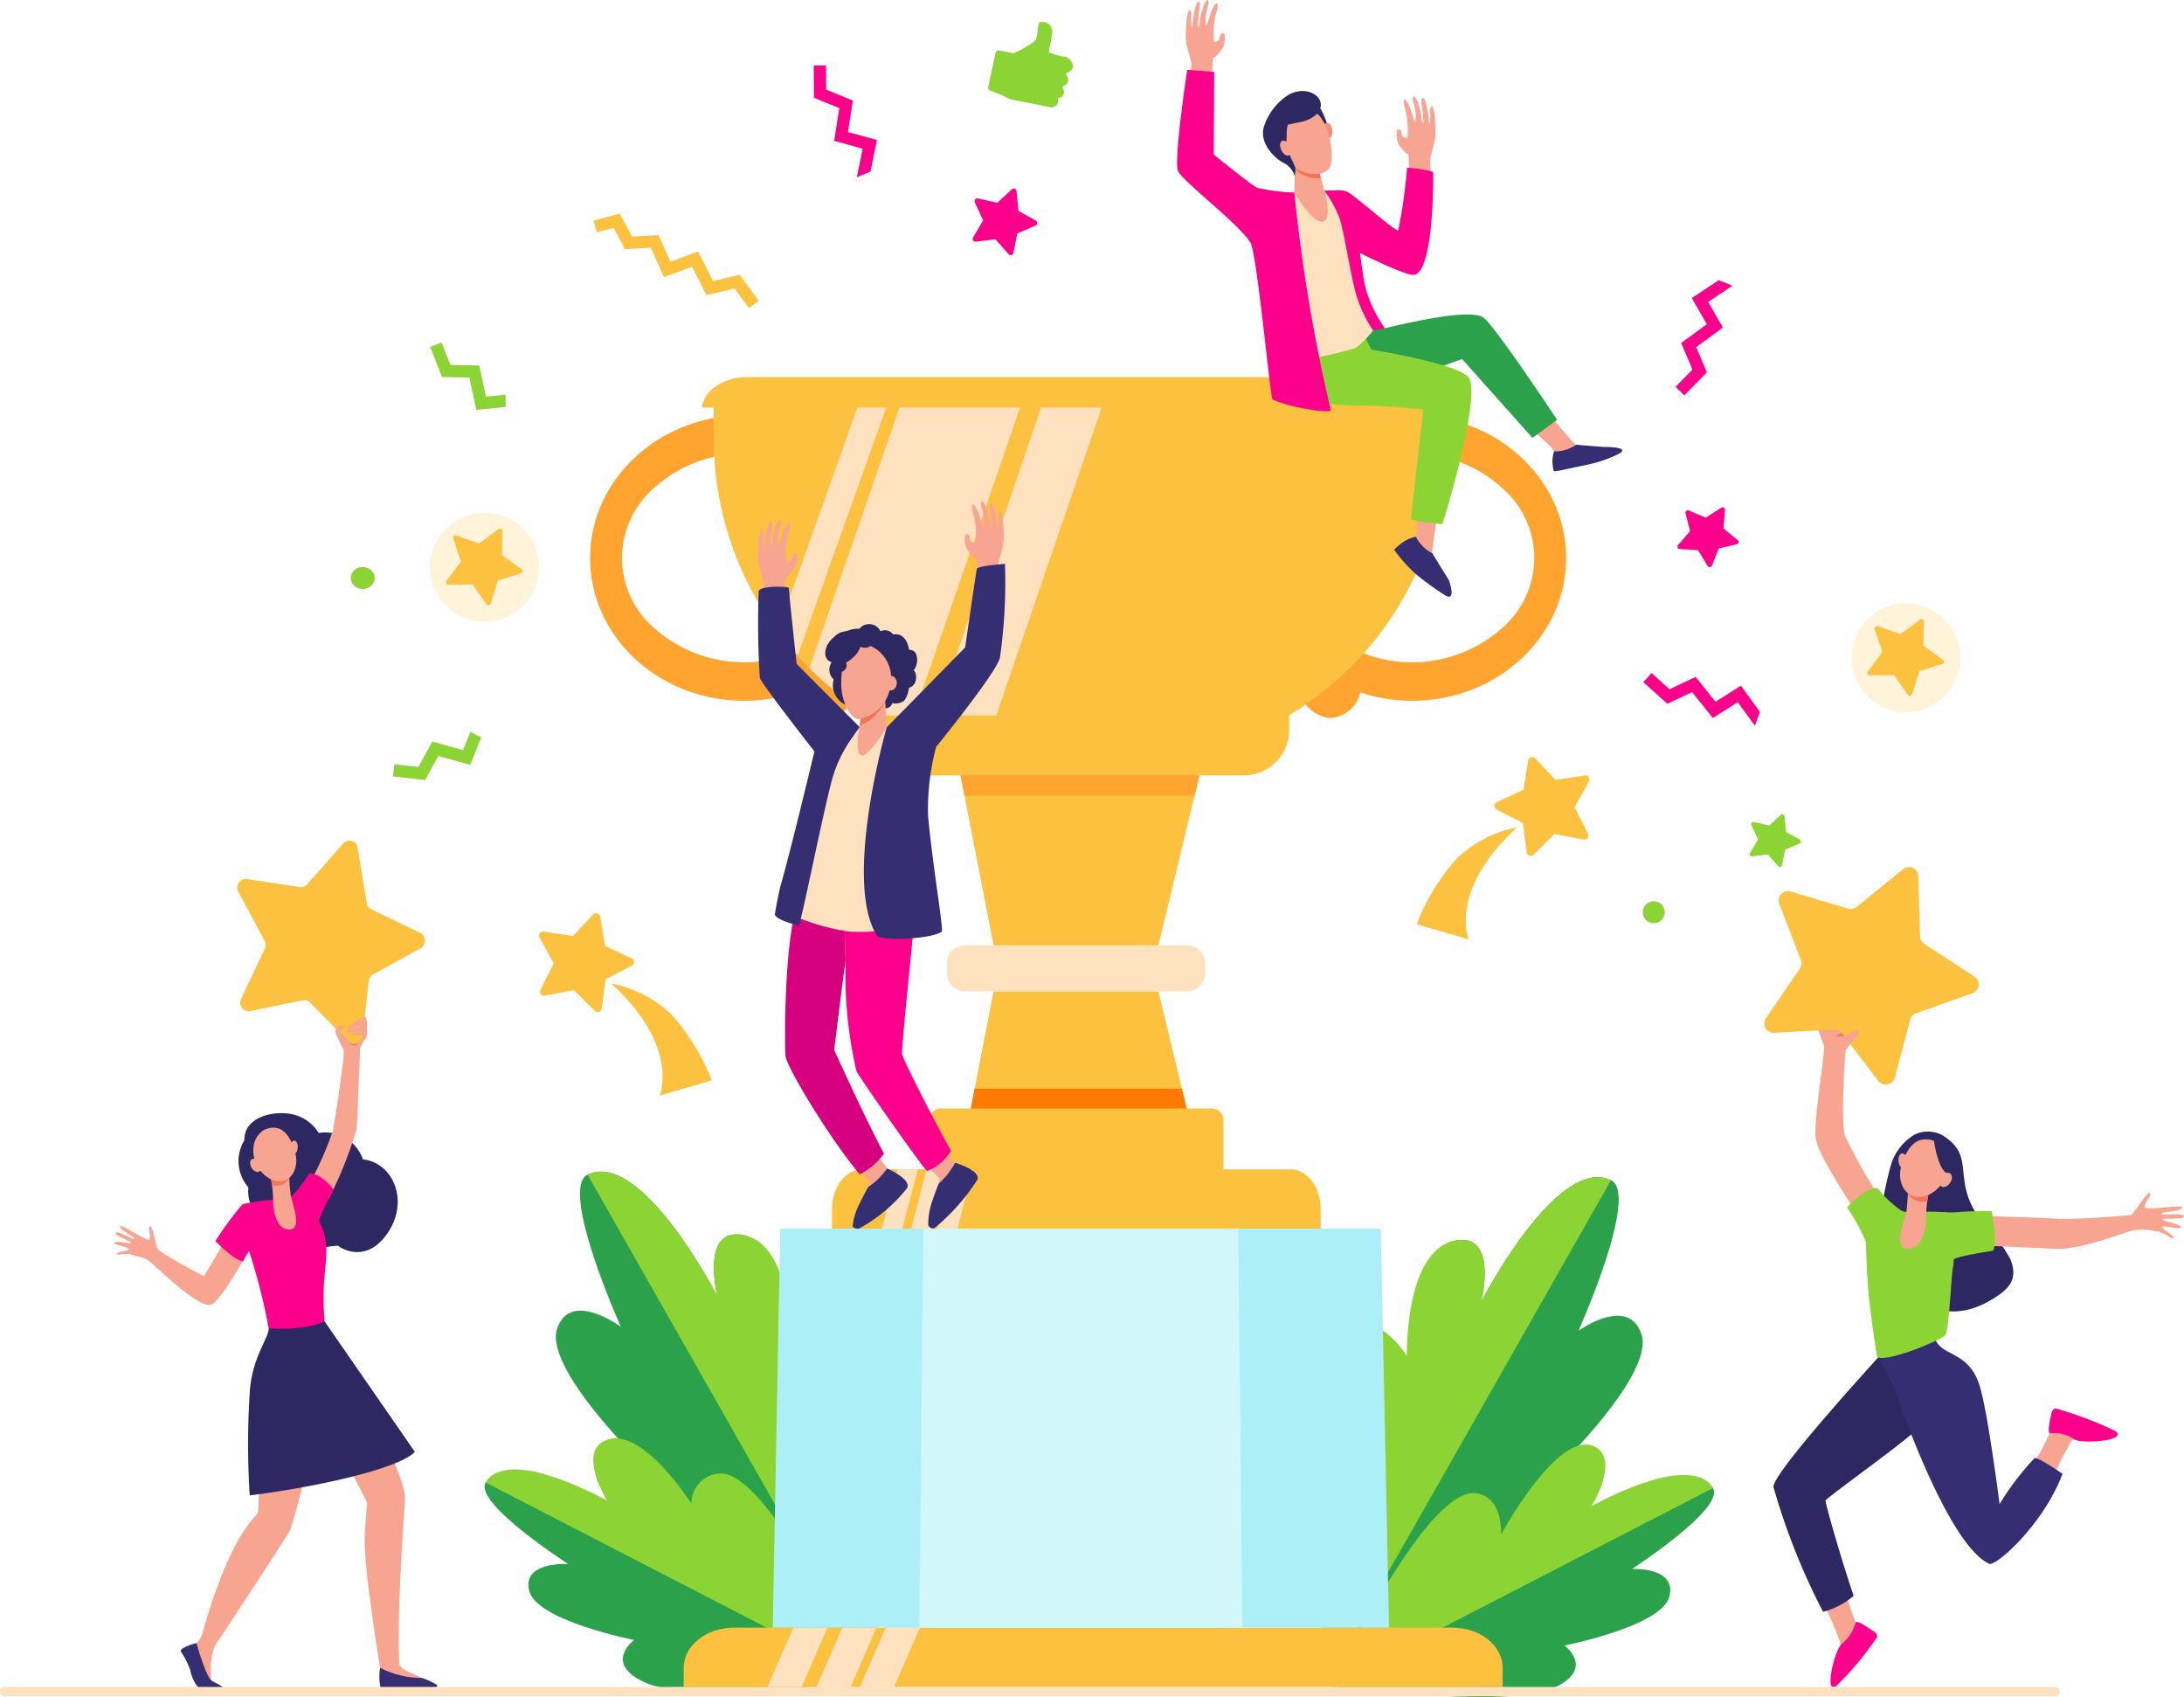 <svg xmlns="http://www.w3.org/2000/svg" width="156.512" height="121.572" viewBox="0 0 156.512 121.572">
  <g id="Layer_1" transform="translate(-51.496 -42.686)">
    <g id="Group_210" data-name="Group 210" transform="translate(51.496 42.686)">
      <g id="Group_188" data-name="Group 188" transform="translate(94.545 84.337)">
        <g id="Group_185" data-name="Group 185" transform="translate(0 0)">
          <g id="Group_184" data-name="Group 184" transform="translate(0.227)">
            <path id="Path_977" data-name="Path 977" d="M1079.861,994.03s15.352-7.569,17.992-11.517-1.241-4.171-1.241-4.171,6.851-6.663,5.887-9.468-4.513-.232-4.513-.232,4.4-9.806,2.328-10.791c-3.869-1.836-9.3,8.714-9.3,8.714s1.166-4.583-1.5-4.434c-4.018.225-3.851,10.592-3.851,10.592s-.454-3.975-2.875-2.684C1078.449,972.355,1079.861,994.03,1079.861,994.03Z" transform="translate(-1079.642 -957.635)" fill="#2ba14c"/>
          </g>
          <path id="Path_978" data-name="Path 978" d="M1079.686,968.442c1.891-1.049,3.774,2.018,3.774,2.018s-.191-8.1,3.827-8.322c2.664-.149,1.5,4.434,1.5,4.434s5.427-10.55,9.3-8.714L1077.61,993.87C1077.465,991.354,1075.941,970.521,1079.686,968.442Z" transform="translate(-1077.182 -957.642)" fill="#8cd334"/>
        </g>
        <g id="Group_187" data-name="Group 187" transform="translate(0.805 19.157)">
          <g id="Group_186" data-name="Group 186" transform="translate(0.038 1.18)">
            <path id="Path_979" data-name="Path 979" d="M1086.32,1194.423s12.556,1.559,15.807.17.921-3.106.921-3.106,6.98-1.372,7.519-3.513-2.681-1.971-2.681-1.971,6.693-4.334,5.8-5.793c-1.667-2.717-9.339,1.658-9.339,1.658s2.59-2.385.868-3.374c-2.6-1.492-6.706,5.042-6.706,5.042s.255-1.61-1.78-1.789C1093.075,1181.426,1086.32,1194.423,1086.32,1194.423Z" transform="translate(-1086.32 -1178.272)" fill="#2ba14c"/>
          </g>
          <path id="Path_980" data-name="Path 980" d="M1096.274,1168.952c2.035.179,1.862,2.959,1.862,2.959s4.183-7.745,6.781-6.253c1.722.99-.315,4.24-.315,4.24s7.046-4.029,8.713-1.312l-27.4,14.144C1086.845,1181.1,1092.864,1168.652,1096.274,1168.952Z" transform="translate(-1085.913 -1165.468)" fill="#8cd334"/>
        </g>
      </g>
      <g id="Group_193" data-name="Group 193" transform="translate(34.727 83.942)">
        <g id="Group_190" data-name="Group 190" transform="translate(5.11)">
          <g id="Group_189" data-name="Group 189" transform="translate(0 0)">
            <path id="Path_981" data-name="Path 981" d="M506.411,989.741s-15.352-7.569-17.992-11.517,1.241-4.172,1.241-4.172-6.851-6.663-5.887-9.468,4.561-.125,4.561-.125-4.453-9.913-2.376-10.9c3.869-1.836,9.3,8.714,9.3,8.714s-1.166-4.583,1.5-4.434c4.018.225,3.852,10.592,3.852,10.592s.454-3.975,2.875-2.684C507.823,968.065,506.411,989.741,506.411,989.741Z" transform="translate(-483.681 -953.346)" fill="#2ba14c"/>
          </g>
          <path id="Path_982" data-name="Path 982" d="M526.785,964.144c-1.891-1.049-3.774,2.018-3.774,2.018s.191-8.1-3.827-8.322c-2.664-.149-1.5,4.434-1.5,4.434s-5.427-10.55-9.3-8.714l20.47,36.012C529.006,987.057,530.531,966.223,526.785,964.144Z" transform="translate(-506.113 -953.345)" fill="#8cd334"/>
        </g>
        <g id="Group_192" data-name="Group 192" transform="translate(0 19.107)">
          <g id="Group_191" data-name="Group 191" transform="translate(0 1.23)">
            <path id="Path_983" data-name="Path 983" d="M455.684,1190.133s-12.555,1.559-15.806.17-.921-3.106-.921-3.106-6.98-1.372-7.519-3.513,2.794-1.931,2.794-1.931-6.806-4.374-5.911-5.832c1.667-2.717,9.339,1.658,9.339,1.658s-2.59-2.385-.868-3.374c2.6-1.492,6.706,5.042,6.706,5.042s-.255-1.611,1.78-1.789C448.93,1177.136,455.684,1190.133,455.684,1190.133Z" transform="translate(-428.24 -1173.982)" fill="#2ba14c"/>
          </g>
          <path id="Path_984" data-name="Path 984" d="M445.862,1163.157a2.127,2.127,0,0,0-2,2.156s-3.746-5.93-6.343-4.438c-1.722.99.315,4.24.315,4.24s-7.046-4.029-8.712-1.312l27.4,14.144C455.589,1176.318,449.273,1162.858,445.862,1163.157Z" transform="translate(-429.038 -1160.634)" fill="#8cd334"/>
        </g>
      </g>
      <g id="Group_195" data-name="Group 195" transform="translate(126.433 62.115)">
        <path id="Path_985" data-name="Path 985" d="M1513.367,924.607a3.8,3.8,0,0,1,1.742-2.28,2.192,2.192,0,0,1,2.326.3c2,1.5.257,3.156,2.53,6a11.485,11.485,0,0,1,1.984,2.636c.592,1.451-.113,2.148-1.244,2.843-5.41,3.325-8.246-3.5-8.144-5.064A25.289,25.289,0,0,1,1513.367,924.607Z" transform="translate(-1504.315 -903.169)" fill="#2d2861"/>
        <path id="Path_986" data-name="Path 986" d="M1470.571,1277.59a15.39,15.39,0,0,0,.743,2.386c.027.06.276.272.306.333a4.06,4.06,0,0,1-1.856,3.055,18.321,18.321,0,0,0,.5-1.789,21.211,21.211,0,0,0-1.263-2.949C1469.739,1278.518,1469.986,1278.061,1470.571,1277.59Z" transform="translate(-1464.776 -1225.875)" fill="#f7a491"/>
        <path id="Path_987" data-name="Path 987" d="M1438.706,1086.19l4.606,3.5s-2.28,2.194-3.136,3.01-6.133,4.612-6.208,4.8c-.055.139,1.2,4.5,2.011,6.834a5.63,5.63,0,0,1-2.194,1.146,47.8,47.8,0,0,1-3.559-8.953C1430.226,1095.375,1438.706,1086.19,1438.706,1086.19Z" transform="translate(-1429.571 -1052.118)" fill="#2d2861"/>
        <path id="Path_988" data-name="Path 988" d="M1632.374,1144.169a21.023,21.023,0,0,0-1.531,3.137,8.388,8.388,0,0,0-1.516-1,15.6,15.6,0,0,0,1.527-2.826c.187-.965.406-1.107.406-1.107a22.75,22.75,0,0,1,3.451,1.4C1634.926,1144.075,1632.978,1143.579,1632.374,1144.169Z" transform="translate(-1610.32 -1103.118)" fill="#f7a491"/>
        <path id="Path_989" data-name="Path 989" d="M1644.451,1139.087c-.251,0,.022-1.134.079-1.395a.487.487,0,0,1,.278-.393,26.869,26.869,0,0,1,4.318,1.625.722.722,0,0,1,.126.144c.333.621-2.632.739-3.058.468A2.445,2.445,0,0,0,1644.451,1139.087Z" transform="translate(-1623.955 -1098.516)" fill="#fc008b"/>
        <path id="Path_990" data-name="Path 990" d="M1511.55,1081.4l4.02-1.624c-.016.007.024.164.027.176.377,1.468,2.389.9,3.219,3.451.586,1.8,1.446,8.539,1.446,8.539a19.4,19.4,0,0,1,2.5-3.289c.147-.165,2.01,1.115,2.01,1.115-1.386,3.674-4.789,6.659-5.25,6.448-3.113-1.428-6.852-12.7-6.847-12.7C1512.323,1082.831,1511.55,1081.4,1511.55,1081.4Z" transform="translate(-1503.399 -1046.296)" fill="#352e73"/>
        <path id="Path_991" data-name="Path 991" d="M1467.243,850.646a34.285,34.285,0,0,1-2.213-3.978c-.328-.993,0-5.723.029-6.059s1.171-1.255.991-1.519a4.4,4.4,0,0,0-2.017-.428c-.264.052-.777,0-.987.217-.028.028.5,1.273.49,1.466-.075,1.318-.823,5.514-.579,6.649.282,1.3,3.082,5.474,3.082,5.474Z" transform="translate(-1459.24 -827.4)" fill="#f7a491"/>
        <path id="Path_992" data-name="Path 992" d="M1584.22,971.522s5.044.125,6.151.216,5.126-.244,5.281-.262,1.185-1.761,1.356-1.574-.573.864-.343,1.04,2.7-.218,2.669-.035c-.062.342-1.5.3-1.5.463s1.509-.093,1.611.182-1.45.112-1.512.234,1.44.346,1.286.6c-.083.138-1.331-.231-1.324-.042s.916.618.8.768-.714-.461-1.242-.469a4.09,4.09,0,0,0-1.749-.052c-.843.231-3.716,1.39-5.514,1.3s-5.772-.262-5.772-.262Z" transform="translate(-1569.37 -946.537)" fill="#f7a491"/>
        <path id="Path_993" data-name="Path 993" d="M1489.042,973.253c-.069-.832-.185-3.077-.147-3.353a14.276,14.276,0,0,0-1.363-2.507s1.246-1.411,2.169-1.4a7.746,7.746,0,0,0,1.712,1.621,1.8,1.8,0,0,0,.367.11,29.944,29.944,0,0,1,3.623.057l-.26,3.8c-.132.218-.293,4.589-.565,4.949s-4.232,2-4.889,1.575C1489.663,978.09,1489.18,974.934,1489.042,973.253Z" transform="translate(-1481.595 -943.001)" fill="#8cd334"/>
        <path id="Path_994" data-name="Path 994" d="M1559.02,984.282a24.673,24.673,0,0,1,3.769-.21s.459,2.287.088,2.836c0,0-2.936.437-2.853.678Z" transform="translate(-1546.494 -959.414)" fill="#8cd334"/>
        <path id="Path_995" data-name="Path 995" d="M1530.888,962.808a10.124,10.124,0,0,0-.2,1.839c.051.52-.194,2.2-1.3,2.2s-.209-2.132-.105-2.642a19.489,19.489,0,0,0,.128-2.088Z" transform="translate(-1519.099 -939.484)" fill="#f7a491"/>
        <path id="Path_996" data-name="Path 996" d="M1534.75,962.911c.017-.432.022-.792.022-.792l1.477.688s-.052.27-.1.613A1.289,1.289,0,0,1,1534.75,962.911Z" transform="translate(-1524.461 -939.484)" fill="#f47458"/>
        <path id="Path_997" data-name="Path 997" d="M1531.273,928.377a1.829,1.829,0,0,1,.777,1,2.456,2.456,0,0,1-1.5,2.876c-1.47.426-2.106-.972-1.8-2.065S1529.709,927.711,1531.273,928.377Z" transform="translate(-1518.945 -908.694)" fill="#f7a491"/>
        <ellipse id="Ellipse_38" data-name="Ellipse 38" cx="0.311" cy="0.534" rx="0.311" ry="0.534" transform="matrix(-0.995, 0.098, -0.098, -0.995, 10.29, 21.549)" fill="#f7a491"/>
        <path id="Path_998" data-name="Path 998" d="M1476.4,1303.39c.085-.236,1.047.474,1.273.617a.489.489,0,0,1,.275.395,22.824,22.824,0,0,1-2.978,3.562.4.4,0,0,1-.244.032c-.392-.136.155-2.56.647-3.052A3.081,3.081,0,0,0,1476.4,1303.39Z" transform="translate(-1469.846 -1249.254)" fill="#fc008b"/>
        <g id="Group_194" data-name="Group 194">
          <path id="Path_999" data-name="Path 999" d="M1438.05,725.593l-4.049,1.44a.665.665,0,0,0-.419.456l-1.108,4.163a.664.664,0,0,1-1.17.233l-2.622-3.419a.666.666,0,0,0-.562-.26l-4.292.224a.668.668,0,0,1-.584-1.044l2.429-3.553a.668.668,0,0,0,.072-.616l-1.544-4.025a.665.665,0,0,1,.809-.879l4.123,1.224a.663.663,0,0,0,.607-.121l3.338-2.711a.666.666,0,0,1,1.084.5l.12,4.309a.669.669,0,0,0,.3.542l3.607,2.349A.668.668,0,0,1,1438.05,725.593Z" transform="translate(-1423.124 -716.554)" fill="#fcc13f"/>
        </g>
        <path id="Path_1000" data-name="Path 1000" d="M1482.822,843.356c.151.222-.667.924-.894,1.313l-.514-.7C1481.667,843.919,1482.65,843.1,1482.822,843.356Z" transform="translate(-1476.041 -831.623)" fill="#f7a491"/>
        <path id="Path_1001" data-name="Path 1001" d="M1555,929.126s.266,1.969.9,2.325.37,1.229.37,1.229.578-2.029.074-2.68A2.8,2.8,0,0,0,1555,929.126Z" transform="translate(-1542.844 -909.532)" fill="#2d2861"/>
        <ellipse id="Ellipse_39" data-name="Ellipse 39" cx="0.378" cy="0.56" rx="0.378" ry="0.56" transform="matrix(-0.83, -0.558, 0.558, -0.83, 13.005, 23.092)" fill="#f7a491"/>
        <path id="Path_1002" data-name="Path 1002" d="M1478.8,845.626l.012.014.186.243a.742.742,0,0,0-.652.063A.8.8,0,0,1,1478.8,845.626Z" transform="translate(-1473.252 -833.728)" fill="#f47257"/>
      </g>
      <g id="Group_199" data-name="Group 199" transform="translate(8.205 60.222)">
        <g id="Group_196" data-name="Group 196" transform="translate(4.74 35.673)">
          <path id="Path_1003" data-name="Path 1003" d="M211.21,1083.02a8.079,8.079,0,0,1-1.343,1.573,5.873,5.873,0,0,0-1.253,2.416c-.272,1.365-.046,8.107-.282,8.586-2.034,1.988-3.506,6.977-3.919,8.5a1.628,1.628,0,0,1-.47.772h0l.09,1.72,1.01.931a5.156,5.156,0,0,1,.224-2.441s5.12-7.754,5.424-8.346c.581-1.688,2.7-10.335,2.7-10.335l.491-1.988Z" transform="translate(-202.835 -1083.02)" fill="#f7a491"/>
          <path id="Path_1004" data-name="Path 1004" d="M191.935,1320.312a6.113,6.113,0,0,1,.694,1.369c.055.384.4,1.255.772,1.311.086.012,1.551.12,1.54-.063-.008-.14-.538-.34-.785-.51-.426-.294-1.086-2.688-1.086-2.688S191.963,1320.005,191.935,1320.312Z" transform="translate(-191.935 -1297.912)" fill="#352e73"/>
        </g>
        <path id="Path_1005" data-name="Path 1005" d="M299.709,1100.711s3.3,7.051,3.319,8.29c.018,1.063-.576,7.025-.41,11.99.006.179.233.417.563.569.186.085,1.084.486,1.084.486l.123.321-3.093-.22-.044-.844s-1.231-7.427-1.105-9.528c.02-.33.18-2.306.18-2.306l-3.719-7.18,2.339-3.074Z" transform="translate(-282.218 -1062.05)" fill="#f7a491"/>
        <path id="Path_1006" data-name="Path 1006" d="M245.948,911.178a2.855,2.855,0,0,0-3.164-1.888,2.982,2.982,0,0,0-1.869-1.335c-1.493-.32-3.511.27-3.457,1.85a2.876,2.876,0,0,0,.285,3.387,2.5,2.5,0,0,0,2.767,2.758,3.073,3.073,0,0,0,2.905,1.5,6.956,6.956,0,0,1,.764-.084c-.087-.016,1.842,1.463,3.477-.812C249.325,914.236,248.152,911.426,245.948,911.178Z" transform="translate(-228.148 -888.343)" fill="#2d2861"/>
        <path id="Path_1007" data-name="Path 1007" d="M297.742,842.212a3.079,3.079,0,0,1,.3-.544l.129-.188a.844.844,0,0,0,.035-.08,3.007,3.007,0,0,0,.013-.7l-1.128.273-.247.651c-.251-.116-.68-.989-.837-.779-.185.248.512,1.321.567,1.611s-.6,4.8-.788,5.7a24.361,24.361,0,0,1-1.466,3.4l1.168,1.482a29.379,29.379,0,0,0,1.995-4.977c.013-.122.028-.306.043-.533Z" transform="translate(-280.139 -827.362)" fill="#f7a491"/>
        <path id="Path_1008" data-name="Path 1008" d="M150.335,996.845l-1.386-1.176s-1.123,1.872-2.022,3.4a28.422,28.422,0,0,1-3.311-1.894c-.114-.069-.367-1.767-.562-1.677s.15.9-.087.957-2.011-1.126-2.048-.967c-.068.3,1.059.769,1,.9s-1.133-.605-1.305-.421,1.082.6,1.088.72-1.228-.229-1.2.03c.018.141,1.105.282,1.037.432s-.916.174-.88.334.707-.119,1.117.06.8.091,1.367.574,3.384,3.234,4.26,3C148.175,1000.908,150.335,996.845,150.335,996.845Z" transform="translate(-140.508 -967.868)" fill="#f7a491"/>
        <g id="Group_197" data-name="Group 197" transform="translate(7.235 23.85)">
          <path id="Path_1009" data-name="Path 1009" d="M248.257,1207.318s0,0,0,0Z" transform="translate(-245.56 -1184.037)" fill="#f47458"/>
          <path id="Path_1010" data-name="Path 1010" d="M226.417,958.133a15.7,15.7,0,0,1,1.06-2.231s-.973-1.236-1.762-1.142c0,0-1.061,1.759-1.664,1.818a16.8,16.8,0,0,0-3.1.377A21.613,21.613,0,0,0,219,959.6s1.418,1.448,1.989,1.445a5.99,5.99,0,0,1,.424-.728,42.152,42.152,0,0,1,1.405,5.528l.01.008a2.775,2.775,0,0,0,3.99-.513h0a22.051,22.051,0,0,1-.048-2.565C226.873,960.851,227.263,959.826,226.417,958.133Z" transform="translate(-219.003 -954.754)" fill="#fc008b"/>
          <path id="Path_1011" data-name="Path 1011" d="M256.339,1079l-6.473-9.351a6.336,6.336,0,0,1-1.2.385,12.465,12.465,0,0,1-2.8.12.68.68,0,0,1-.006.092c-.108.771-1.131,1.965-1.341,4.3a57.213,57.213,0,0,0-.014,7.571C248.809,1081.594,255.118,1080.278,256.339,1079Z" transform="translate(-242.048 -1059.056)" fill="#2d2861"/>
        </g>
        <g id="Group_198" data-name="Group 198" transform="translate(8.802)">
          <path id="Path_1012" data-name="Path 1012" d="M320.721,849.189a1.119,1.119,0,0,1-.752.184,1.413,1.413,0,0,1-.5-.216,1.417,1.417,0,0,0,.473.5C320.424,849.918,320.721,849.189,320.721,849.189Z" transform="translate(-311.771 -835.041)" fill="#f47458"/>
          <path id="Path_1013" data-name="Path 1013" d="M236.922,708.235l3.763-.776a.578.578,0,0,1,.53.164l2.752,2.8a.588.588,0,0,0,1-.37l.449-3.978a.619.619,0,0,1,.313-.475l3.394-1.863a.632.632,0,0,0-.029-1.112l-3.486-1.682a.618.618,0,0,1-.337-.458l-.654-3.949a.588.588,0,0,0-1.022-.317l-2.6,2.939a.579.579,0,0,1-.521.192l-3.8-.578a.615.615,0,0,0-.6.916l1.877,3.5a.645.645,0,0,1,.015.577l-1.694,3.592A.615.615,0,0,0,236.922,708.235Z" transform="translate(-235.998 -696.017)" fill="#fcc13f"/>
        </g>
        <path id="Path_1014" data-name="Path 1014" d="M261.916,951.323a9.785,9.785,0,0,1,.182,1.71c-.046.484.174,2.042,1.157,2.047s.187-1.982.094-2.455a18.875,18.875,0,0,1-.115-1.941Z" transform="translate(-250.725 -927.21)" fill="#f7a491"/>
        <path id="Path_1015" data-name="Path 1015" d="M263.255,951.42c-.015-.4-.02-.736-.02-.736l-1.318.639s.047.251.093.57A1.13,1.13,0,0,0,263.255,951.42Z" transform="translate(-250.725 -927.21)" fill="#f47458"/>
        <path id="Path_1016" data-name="Path 1016" d="M249.285,919.32a1.684,1.684,0,0,0-.694.929,2.309,2.309,0,0,0,1.338,2.673c1.312.4,1.881-.9,1.61-1.919S250.681,918.7,249.285,919.32Z" transform="translate(-238.576 -898.589)" fill="#f7a491"/>
        <path id="Path_1017" data-name="Path 1017" d="M277.445,929.749c-.026.273-.17.481-.323.466s-.256-.25-.23-.522.17-.481.323-.466S277.471,929.476,277.445,929.749Z" transform="translate(-264.317 -907.73)" fill="#f7a491"/>
        <path id="Path_1018" data-name="Path 1018" d="M246.606,943.571c.154.239.154.52,0,.628s-.405,0-.559-.236-.154-.52,0-.628S246.452,943.333,246.606,943.571Z" transform="translate(-236.212 -920.5)" fill="#f7a491"/>
        <path id="Path_1019" data-name="Path 1019" d="M321.9,833.234c-.254-.049-1.331.8-1.322.922s1.061-.41,1.091-.323c.023.068-1.177.382-1.114.5.043.082,1.119-.145,1.148-.092.045.082-.9.118-.837.209s.969.063.969.063a2.031,2.031,0,0,0,.2-.4.884.884,0,0,0,0-.186c0-.06.023-.112.015-.179C322.014,833.478,322.036,833.261,321.9,833.234Z" transform="translate(-303.953 -820.584)" fill="#f7a491"/>
        <path id="Path_1020" data-name="Path 1020" d="M312.966,839.7l-.4.5-.264-.2a.131.131,0,0,1,.009-.11C312.341,839.819,312.958,839.516,312.966,839.7Z" transform="translate(-296.459 -826.402)" fill="#f7a491"/>
        <path id="Path_1021" data-name="Path 1021" d="M346.577,1340.389h3.907c.144-.013.18-.129.13-.2a4.758,4.758,0,0,0-1.071-.492,6.67,6.67,0,0,1-3-.727A3.8,3.8,0,0,0,346.577,1340.389Z" transform="translate(-327.51 -1279.703)" fill="#352e73"/>
        <path id="Path_1022" data-name="Path 1022" d="M315.158,845.273a2.562,2.562,0,0,1,.75.7.912.912,0,0,1,.118.692l-.909-1.118Z" transform="translate(-299.022 -831.515)" fill="#f7a491"/>
      </g>
      <g id="Group_202" data-name="Group 202" transform="translate(42.295 27.016)">
        <path id="Path_1023" data-name="Path 1023" d="M1069.7,365.769a3.969,3.969,0,0,1-.411,1.273q-.6.719-1.127,1.481c.245-.018.491-.029.74-.029a9.365,9.365,0,0,1,6.411,2.426,6.615,6.615,0,0,1,0,10.094,9.684,9.684,0,0,1-12.809.012c-.123.363-.245.724-.367,1.087a2.823,2.823,0,0,0-1.4,2.552,2.562,2.562,0,0,0,2.29,2.766,2.362,2.362,0,0,0,2.155-1.838,11.761,11.761,0,0,0,3.725.6c6.092,0,11.031-4.579,11.031-10.228C1079.932,370.568,1075.419,366.149,1069.7,365.769Z" transform="translate(-1009.998 -363.004)" fill="#ffa42f"/>
        <path id="Path_1024" data-name="Path 1024" d="M520.572,365.769a3.964,3.964,0,0,0,.411,1.273q.6.719,1.127,1.481c-.245-.018-.491-.029-.74-.029a9.365,9.365,0,0,0-6.411,2.426,6.615,6.615,0,0,0,0,10.094,9.684,9.684,0,0,0,12.809.012c.123.363.245.724.367,1.087a2.823,2.823,0,0,1,1.4,2.552,2.562,2.562,0,0,1-2.29,2.766,2.362,2.362,0,0,1-2.155-1.838,11.76,11.76,0,0,1-3.725.6c-6.092,0-11.031-4.579-11.031-10.228C510.339,370.568,514.853,366.149,520.572,365.769Z" transform="translate(-510.339 -363.004)" fill="#ffa42f"/>
        <path id="Path_1025" data-name="Path 1025" d="M658.86,353.133v2.824a23.111,23.111,0,0,1-23.109,23.109c-5.878-.078-9.911.53-15.491-1.941a23.116,23.116,0,0,1-13.83-21.168v-2.824Z" transform="translate(-597.573 -351.533)" fill="#fcc13f"/>
        <path id="Path_1026" data-name="Path 1026" d="M687.708,377.126l.018.008,8.307-24h-8.647l-6.658,19.24A23.145,23.145,0,0,0,687.708,377.126Z" transform="translate(-665.021 -351.533)" fill="#fee2bf"/>
        <path id="Path_1027" data-name="Path 1027" d="M775.845,378.744l8.766-25.611h-4.344L771.86,377.7A20.961,20.961,0,0,0,775.845,378.744Z" transform="translate(-747.754 -351.533)" fill="#fee2bf"/>
        <path id="Path_1028" data-name="Path 1028" d="M657.4,371.494l6.556-18.361h-2.065l-5.931,16.612Q656.635,370.656,657.4,371.494Z" transform="translate(-642.533 -351.533)" fill="#fee2bf"/>
        <path id="Path_1029" data-name="Path 1029" d="M648.29,335.77H600.569c-1.742,0-3.161.969-3.261,2.191h54.244C651.451,336.739,650.032,335.77,648.29,335.77Z" transform="translate(-589.291 -335.77)" fill="#fcc13f"/>
        <path id="Path_1030" data-name="Path 1030" d="M794.708,627.137l2.7,13.861h11.807l3.345-13.861Z" transform="translate(-768.496 -600.28)" fill="#fcc13f"/>
        <path id="Path_1031" data-name="Path 1031" d="M812.565,627.148l-.755,3.128H795.323l-.61-3.128Z" transform="translate(-768.5 -600.29)" fill="#ffa42f"/>
        <path id="Path_1032" data-name="Path 1032" d="M812.565,827.017H794.713l1.338-6.88,1.36-6.981h11.809l1.686,6.981Z" transform="translate(-768.5 -769.152)" fill="#fcc13f"/>
        <path id="Path_1033" data-name="Path 1033" d="M812.565,895.773H794.713l1.338-6.88h14.855Z" transform="translate(-768.5 -837.908)" fill="#ff7a03"/>
        <path id="Path_1034" data-name="Path 1034" d="M804.932,777.508H788.983a1.274,1.274,0,0,0-1.274,1.274v.738a1.274,1.274,0,0,0,1.274,1.274h15.949a1.274,1.274,0,0,0,1.274-1.274v-.738A1.274,1.274,0,0,0,804.932,777.508Z" transform="translate(-762.142 -736.79)" fill="#fee2bf"/>
        <g id="Group_200" data-name="Group 200" transform="translate(17.326 52.401)">
          <path id="Path_1035" data-name="Path 1035" d="M794.986,908.778H773.9v-3.7a.825.825,0,0,1,.825-.826h19.435a.825.825,0,0,1,.825.826v3.7Z" transform="translate(-766.931 -904.252)" fill="#fcc13f"/>
          <path id="Path_1036" data-name="Path 1036" d="M733.324,954.4v1.377H698.3V954.4c0-1.587.968-2.875,2.162-2.875h30.7C732.355,951.523,733.324,952.811,733.324,954.4Z" transform="translate(-698.3 -947.166)" fill="#fcc13f"/>
          <path id="Path_1037" data-name="Path 1037" d="M762.448,951.523l-1.108,4.251h-1.462l1.108-4.251Z" transform="translate(-754.202 -947.166)" fill="#fee2bf"/>
          <path id="Path_1038" data-name="Path 1038" d="M739.727,951.523l-1.108,4.251h-1.463l1.11-4.251Z" transform="translate(-733.574 -947.166)" fill="#fee2bf"/>
          <path id="Path_1039" data-name="Path 1039" d="M782.615,951.523l-1.108,4.251h-1.464l1.11-4.251Z" transform="translate(-772.509 -947.166)" fill="#fee2bf"/>
        </g>
        <g id="Group_201" data-name="Group 201" transform="translate(6.701 89.591)">
          <path id="Path_1040" data-name="Path 1040" d="M641.723,1310.59v1.377H583.034v-1.377c0-1.587,1.623-2.875,3.622-2.875H638.1C640.1,1307.715,641.723,1309,641.723,1310.59Z" transform="translate(-583.034 -1307.714)" fill="#fcc13f"/>
          <path id="Path_1041" data-name="Path 1041" d="M690.527,1307.71l-1.857,4.252h-2.449l1.857-4.252Z" transform="translate(-676.709 -1307.71)" fill="#fee2bf"/>
          <path id="Path_1042" data-name="Path 1042" d="M652.453,1307.71l-1.857,4.252h-2.452l1.86-4.252Z" transform="translate(-642.142 -1307.71)" fill="#fee2bf"/>
          <path id="Path_1043" data-name="Path 1043" d="M724.322,1307.71l-1.857,4.252h-2.452l1.86-4.252Z" transform="translate(-707.387 -1307.71)" fill="#fee2bf"/>
        </g>
        <path id="Path_1044" data-name="Path 1044" d="M758.069,598.727v1.039a3.255,3.255,0,0,1-3.254,3.257h-23.51a3.255,3.255,0,0,1-3.257-3.257v-1.039h30.02Z" transform="translate(-707.981 -574.488)" fill="#fcc13f"/>
        <path id="Path_1045" data-name="Path 1045" d="M696.421,1026.233H652.256l.539-28.58h43.034Z" transform="translate(-639.174 -936.642)" fill="#adeff7"/>
        <path id="Path_1046" data-name="Path 1046" d="M789.356,1026.233H766.2l.282-28.58h22.567Z" transform="translate(-742.612 -936.642)" fill="#d1f7fa"/>
      </g>
      <path id="Path_1047" data-name="Path 1047" d="M198.754,1353.84H51.829a.332.332,0,0,0-.333.332h0a.332.332,0,0,0,.333.332H198.754a.332.332,0,0,0,.333-.332h0A.333.333,0,0,0,198.754,1353.84Z" transform="translate(-51.496 -1232.982)" fill="#fee2bf"/>
      <g id="Group_205" data-name="Group 205" transform="translate(84.351)">
        <g id="Group_203" data-name="Group 203" transform="translate(8.26 6.896)">
          <path id="Path_1048" data-name="Path 1048" d="M1139.972,120.717c-.123.506-.345,1.305-.345,1.305.018.22.083,1.134.16,2.255l-1.648-.659a17.782,17.782,0,0,0-.054-1.938c-.062-.094-.167.023-.672-.7a1.412,1.412,0,0,1-.173-.581s-.03-.459.073-.5a.214.214,0,0,1,.258.1c.037.079.028.264.065.343a.571.571,0,0,0,.376.17,6.147,6.147,0,0,0-.013-1.357s-.056-.383-.084-.509c-.024-.107-.122-.421-.122-.421s-.114-.455.027-.49c.083-.02.3.349.441.741a8.02,8.02,0,0,0,.29.865c.105-.014.05-.755.05-.755a2.362,2.362,0,0,1-.1-.5c-.1-.2-.165-.561.01-.591a3.017,3.017,0,0,1,.262.457s.09.326.143.478c.093.269.107.693.155.88.04.156.077.092.093.1a3.875,3.875,0,0,0-.035-.5,2.967,2.967,0,0,0-.037-.489,3.611,3.611,0,0,1-.071-.516c-.028-.383.213-.344.3.006.032.134.065.279.1.427.13.575.126,1.128.188,1.133a4.178,4.178,0,0,0,.028-1s.123-.558.246-.04a4.491,4.491,0,0,1,.125,1.113A4.31,4.31,0,0,1,1139.972,120.717Z" transform="translate(-1129.768 -117.501)" fill="#f8a492"/>
          <path id="Path_1049" data-name="Path 1049" d="M1088.726,173.151a8.024,8.024,0,0,0-1.874-.3,37.242,37.242,0,0,1-.631,4.48c-.225.116-3.207-2.611-3.739-2.8a2.219,2.219,0,0,0-.8-.066c-.633.019-.758.021-.758.021l-.023,0,0,.595c.712.641,2.344,10.353,2.481,10.346.154-.007,3.378.8,3.321.533a9.58,9.58,0,0,1-2.8-4.4c-.207-.863-.31-1.792-.422-2.605.716.359,3.515,1.736,3.958,1.554C1088.823,179.957,1088.726,173.151,1088.726,173.151Z" transform="translate(-1078.629 -167.726)" fill="#fc008b"/>
          <path id="Path_1050" data-name="Path 1050" d="M1225.99,353.092s3,2.35,3.1,2.767c.144.6,2.891-.189,2.229-.311-.152-.028-.64-.152-.68-.173-.214-.115-2.884-3.331-2.884-3.331Z" transform="translate(-1210.34 -330.424)" fill="#f7a491"/>
          <path id="Path_1051" data-name="Path 1051" d="M1262.082,388.527l-1.915-.156a2.714,2.714,0,0,1-1.6.474,2.454,2.454,0,0,0-.088,1.043c.014.1.03.39.128.383.354-.024,1.3-.259,2.371-.474a9.256,9.256,0,0,0,2.278-.8C1264.088,388.494,1262.082,388.527,1262.082,388.527Z" transform="translate(-1239.814 -363.403)" fill="#352e73"/>
          <path id="Path_1052" data-name="Path 1052" d="M1072.693,288.277a13.115,13.115,0,0,0,4.627-.2c2.812-.658,5.92-1.266,6.831-.736.733.426,5.311,7.344,5.311,7.344l-1.768,1.29-5.041-5.645s-6.432,2.373-7.876,2.11C1071.487,291.842,1071.439,289.215,1072.693,288.277Z" transform="translate(-1070.485 -271.503)" fill="#2ba14c"/>
          <path id="Path_1053" data-name="Path 1053" d="M1082.571,284.33l2.2,2.612-4.078,1.242-.522-2.459Z" transform="translate(-1077.962 -268.952)" fill="#2ba14c"/>
          <path id="Path_1054" data-name="Path 1054" d="M1152.518,413.775s-.134,3.628-.216,4.243,1.54,2.454,1.333,1.813c-.048-.147-.171-.635-.171-.681,0-.243.6-4.382.6-4.382Z" transform="translate(-1143.441 -386.465)" fill="#f7a491"/>
          <path id="Path_1055" data-name="Path 1055" d="M1139.488,462.991l-1.2-1.948a2.715,2.715,0,0,1-1.177-1.182,2.452,2.452,0,0,0-.959.418c-.078.058-.615.451-.578.541a10.3,10.3,0,0,0,1.667,1.826,21.542,21.542,0,0,0,1.967,1.41C1140.046,464.553,1139.488,462.991,1139.488,462.991Z" transform="translate(-1128.258 -428.303)" fill="#352e73"/>
          <path id="Path_1056" data-name="Path 1056" d="M1070.009,283.775c-.768-1.024-6.968-2-6.968-2l-1.729-3.323-3.823,2.357a34.629,34.629,0,0,0,.669,3.855c.382,1.083,2.951,1.138,4.52,1.122,1.444-.015,4.081.28,4.081.28l-.892,7.868a12.319,12.319,0,0,0,2.246.335C1068.17,294.264,1070.965,285.049,1070.009,283.775Z" transform="translate(-1057.372 -263.619)" fill="#8cd334"/>
          <path id="Path_1057" data-name="Path 1057" d="M1058.508,191.019l-2.157.12s-.05.015-.065.018a81.612,81.612,0,0,0,.141,8.665,15.689,15.689,0,0,0,.474,3.334,35.132,35.132,0,0,0,3.823-.868,6.6,6.6,0,0,0,1.274-1.272,9.452,9.452,0,0,1-1.385-3.25c-.358-1.551-.8-4.3-1.052-4.876A8.188,8.188,0,0,0,1058.508,191.019Z" transform="translate(-1056.21 -184.242)" fill="#fee2bf"/>
        </g>
        <path id="Path_1058" data-name="Path 1058" d="M1057.807,168.763l-.062,1.9s1.4,2.406,2.113,2.07c.6-.281.067-2.111.067-2.111s-.1-.42-.249-.9a3.488,3.488,0,0,1-.178-.969C1059.514,168.1,1057.807,168.763,1057.807,168.763Z" transform="translate(-1049.343 -156.874)" fill="#f7a491"/>
        <path id="Path_1059" data-name="Path 1059" d="M1060.038,168.756c.015-.651-1.692.008-1.692.008l-.006.186a.973.973,0,0,0,.191.217,2.35,2.35,0,0,0,1.662.479A3.292,3.292,0,0,1,1060.038,168.756Z" transform="translate(-1049.883 -156.874)" fill="#f47458"/>
        <g id="Group_204" data-name="Group 204" transform="translate(6.156 6.521)">
          <path id="Path_1060" data-name="Path 1060" d="M1060.186,124.55a4.967,4.967,0,0,1,.764,1.975,4.679,4.679,0,0,1-.138,1.518l-2.283-2.729Z" transform="translate(-1056.211 -123.525)" fill="#2d2861"/>
          <ellipse id="Ellipse_40" data-name="Ellipse 40" cx="0.334" cy="0.575" rx="0.334" ry="0.575" transform="matrix(0.995, -0.101, 0.101, 0.995, 4.247, 2.313)" fill="#f48c7f"/>
          <path id="Path_1061" data-name="Path 1061" d="M1050.334,128.631c-.052-.011-.047,2.616.714,3.234s2.087.673,2.474.05c.428-.689.021-3.457-1.112-4.045S1050.334,128.631,1050.334,128.631Z" transform="translate(-1048.753 -126.404)" fill="#f7a491"/>
          <path id="Path_1062" data-name="Path 1062" d="M1034.765,114.027a4.218,4.218,0,0,0-1.256,1.788c-.484,1.114.476,2.269,1.281,2.727a1.55,1.55,0,0,1,.872,1.013l.033-.342a.855.855,0,0,0-.01-.315,1.468,1.468,0,0,0-.114-.277c-.068-.146-.289-.648-.374-.78-.226-.349-.271-.425-.159-.757.086-.255-.013-.819.12-1.24l1.083-.234a2.267,2.267,0,0,0,1.02-.558C1038.241,113.92,1036.3,112.656,1034.765,114.027Z" transform="translate(-1033.378 -113.429)" fill="#2d2861"/>
          <ellipse id="Ellipse_41" data-name="Ellipse 41" cx="0.334" cy="0.575" rx="0.334" ry="0.575" transform="translate(1.07 3.707) rotate(-24.84)" fill="#f7a491"/>
        </g>
        <path id="Path_1063" data-name="Path 1063" d="M973.494,45.9c.123.506.345,1.305.345,1.305-.018.22-.083,1.134-.16,2.255l1.648-.659a17.782,17.782,0,0,1,.054-1.938c.062-.094.167.023.671-.7a1.409,1.409,0,0,0,.173-.581s.03-.459-.073-.5a.214.214,0,0,0-.258.1c-.037.079-.028.264-.065.343a.571.571,0,0,1-.376.17,6.133,6.133,0,0,1,.013-1.357s.056-.383.084-.509c.024-.107.121-.421.121-.421s.114-.455-.027-.49c-.083-.021-.3.349-.441.741a8.02,8.02,0,0,1-.29.865c-.105-.014-.05-.755-.05-.755a2.38,2.38,0,0,0,.1-.5c.1-.2.165-.561-.01-.591a3.012,3.012,0,0,0-.262.457s-.09.326-.143.478c-.093.269-.107.693-.155.88-.04.156-.077.092-.093.1a3.876,3.876,0,0,1,.035-.5,2.979,2.979,0,0,1,.037-.489,3.543,3.543,0,0,0,.071-.516c.028-.383-.213-.344-.3.006-.032.134-.065.279-.1.427-.13.575-.126,1.128-.188,1.133a4.179,4.179,0,0,1-.027-1s-.123-.558-.246-.04a4.517,4.517,0,0,0-.126,1.113A4.372,4.372,0,0,0,973.494,45.9Z" transform="translate(-972.804 -42.686)" fill="#f8a492"/>
        <path id="Path_1064" data-name="Path 1064" d="M975,105.767a13.582,13.582,0,0,1-2.69-.349c-.334-.151-3.082-2.365-3.082-2.365l.031-5.928-1.932-.147s-1,6.552-.655,7.269c.358.741,4.38,3.79,5.184,5.113.464.762,1.43,11.129,1.576,11.222,1.041.542,4.254,1.082,4.178.754A119.226,119.226,0,0,1,975,105.767Z" transform="translate(-966.596 -91.974)" fill="#fc008b"/>
      </g>
      <g id="Group_206" data-name="Group 206" transform="translate(54.325 35.891)">
        <path id="Path_1065" data-name="Path 1065" d="M640.912,449.733c.123.506.345,1.305.345,1.305-.018.22-.083,1.134-.16,2.255l1.647-.659a17.757,17.757,0,0,1,.054-1.938c.062-.094.167.023.672-.7a1.411,1.411,0,0,0,.173-.581s.03-.459-.073-.5a.214.214,0,0,0-.258.1c-.037.079-.028.264-.065.343a.57.57,0,0,1-.376.17,6.132,6.132,0,0,1,.012-1.357s.056-.383.084-.509c.024-.107.122-.421.122-.421s.114-.455-.027-.49c-.083-.021-.3.349-.441.742a7.915,7.915,0,0,1-.29.865c-.105-.014-.049-.755-.049-.755a2.366,2.366,0,0,0,.1-.5c.1-.2.165-.561-.01-.591a3.01,3.01,0,0,0-.262.457s-.09.326-.143.478c-.093.268-.107.693-.155.88-.04.156-.077.091-.093.1a3.912,3.912,0,0,1,.035-.5,2.994,2.994,0,0,1,.037-.489,3.612,3.612,0,0,0,.071-.516c.028-.383-.213-.344-.3.006-.032.133-.065.279-.1.427-.13.575-.126,1.128-.188,1.133a4.179,4.179,0,0,1-.027-1s-.123-.558-.246-.04a4.513,4.513,0,0,0-.125,1.113A4.355,4.355,0,0,0,640.912,449.733Z" transform="translate(-640.852 -445.184)" fill="#f8a492"/>
        <path id="Path_1066" data-name="Path 1066" d="M804.255,435.277c-.123.506-.345,1.305-.345,1.305.018.22.083,1.134.16,2.255l-1.647-.659a17.783,17.783,0,0,0-.054-1.938c-.062-.095-.167.023-.671-.7a1.411,1.411,0,0,1-.173-.581s-.03-.459.073-.5a.214.214,0,0,1,.258.105c.037.079.028.264.065.343a.571.571,0,0,0,.376.17,6.129,6.129,0,0,0-.012-1.357s-.056-.383-.084-.509c-.024-.107-.122-.421-.122-.421s-.114-.455.027-.49c.083-.02.3.349.441.741a7.918,7.918,0,0,0,.29.864c.105-.014.049-.755.049-.755a2.373,2.373,0,0,1-.1-.5c-.1-.2-.165-.561.01-.591a3.02,3.02,0,0,1,.262.457s.09.326.143.478c.093.269.107.693.155.879.04.156.077.092.093.1a3.931,3.931,0,0,0-.035-.5,2.987,2.987,0,0,0-.037-.489,3.577,3.577,0,0,1-.071-.516c-.028-.383.213-.344.3.006.032.134.065.279.1.427.13.575.126,1.128.188,1.133a4.17,4.17,0,0,0,.028-1s.123-.558.246-.04a4.511,4.511,0,0,1,.126,1.113A4.359,4.359,0,0,1,804.255,435.277Z" transform="translate(-786.71 -432.061)" fill="#f8a492"/>
        <path id="Path_1067" data-name="Path 1067" d="M698.326,527.984a.9.9,0,0,1,1.513.191.671.671,0,0,1,.884.228s.939-.282,1.167,1.121c0,0,.483-.091.547.483a1.422,1.422,0,0,1-.228.957s.271.2.148.731a.653.653,0,0,1-.476.517s-.1.757-.428.984a1.07,1.07,0,0,1-.775.119.506.506,0,0,1-.5.374c-.383-.036-.857-.4-1.285-.237a4.575,4.575,0,0,1-1.54-.009,1.552,1.552,0,0,1-.875-1.832.933.933,0,0,1-.082-1.3,1.624,1.624,0,0,1,.41-1.768A2.162,2.162,0,0,1,698.326,527.984Z" transform="translate(-691.061 -518.832)" fill="#2d2861"/>
        <path id="Path_1068" data-name="Path 1068" d="M769.226,933.118a12.556,12.556,0,0,0,1.141,1.272c.228.139-.1,1.785-.721,1.893-.349.061-.543-.324-.543-.324l.1-.474-1.3-1.344Z" transform="translate(-756.186 -886.932)" fill="#f7a491"/>
        <path id="Path_1069" data-name="Path 1069" d="M717,936.152a12.594,12.594,0,0,0,.969,1.407c.208.167-.329,1.757-.957,1.785-.354.016-.5-.391-.5-.391l.16-.457-1.123-1.5Z" transform="translate(-708.663 -889.686)" fill="#f7a491"/>
        <path id="Path_1070" data-name="Path 1070" d="M716.809,950.89a9.587,9.587,0,0,1-.676.779,8.057,8.057,0,0,1-.7.567s-.447.811-.569,1.094a4.719,4.719,0,0,0-.533,1.684c.014.113.269.233.48.168a11.211,11.211,0,0,0,3.423-2.889C718.561,951.654,716.809,950.89,716.809,950.89Z" transform="translate(-707.552 -903.066)" fill="#352e73"/>
        <path id="Path_1071" data-name="Path 1071" d="M662.754,739.7c.082-.229.16-.441.236-.641.938.2,2,.43,3.089.663l.133,4c0-.309-.82,6.374-.82,6.374s2.119,4.691,3.568,7.425a5,5,0,0,1-1.735,1.487c-2.249-2.7-5.193-7.631-5.315-8.452C661.839,750.082,661.776,742.453,662.754,739.7Z" transform="translate(-659.937 -710.762)" fill="#d6007e"/>
        <path id="Path_1072" data-name="Path 1072" d="M712.544,747.38c-.287,3.114-.924,9.068-.871,9.547.16.6,3,6.106,3.506,6.908a3.44,3.44,0,0,1-1.707,1.452c-.133.036-4.813-6.624-5.068-7.152a30.679,30.679,0,0,1-.778-7.892l-.133-4C709.311,746.633,710.981,747.013,712.544,747.38Z" transform="translate(-701.351 -717.285)" fill="#fc008b"/>
        <path id="Path_1073" data-name="Path 1073" d="M667.491,604.551l2.138.294s1.714.042,1.926.042,1.555,7.8,1.944,10.737.088,3.455.088,3.455a18.824,18.824,0,0,1-4.717.432,15.387,15.387,0,0,1-4.433-1.311s1.783-5.641,2.136-7.4S667.491,604.551,667.491,604.551Z" transform="translate(-662.264 -588.651)" fill="#fee2bf"/>
        <path id="Path_1074" data-name="Path 1074" d="M640.9,499a61.073,61.073,0,0,0,.082,6.261c.319.647,3.91,5.236,3.91,5.236s-1.715,7.178-2.436,9.657c-.073.25-.394,1.862-.394,2.019,0,.349,1.517.791,1.7.765.161-.024,1.485-6.852,2.33-10.193a9.558,9.558,0,0,1,1.45-3.157l.588-.835-4.511-4.521s-.556-5.033-.556-5.45C643.055,498.677,641.114,498.594,640.9,499Z" transform="translate(-640.853 -492.555)" fill="#352e73"/>
        <path id="Path_1075" data-name="Path 1075" d="M724.739,492.651l5.625-5.732s.784-5.42.839-5.624,1.452-.309,2.015-.364a38,38,0,0,1-.364,6.744c-.318,1.147-4.57,6.371-4.57,6.371a17.376,17.376,0,0,0-.578,4.906c.305,3.448,1.127,8.19.979,8.339-.914.576-4.423.638-4.645.28C721.588,503.62,724.739,492.651,724.739,492.651Z" transform="translate(-715.524 -476.426)" fill="#352e73"/>
        <path id="Path_1076" data-name="Path 1076" d="M718.475,578.994l-.152,1.126s-.34,1.622.1,1.935,1.86-1.981,1.86-1.981l-.15-2.853Z" transform="translate(-711.068 -563.84)" fill="#f7a491"/>
        <path id="Path_1077" data-name="Path 1077" d="M721.646,578.145a3.236,3.236,0,0,1-1.833,1.8l.129-.954,1.656-1.774Z" transform="translate(-712.535 -563.84)" fill="#f47458"/>
        <ellipse id="Ellipse_42" data-name="Ellipse 42" cx="0.552" cy="0.787" rx="0.552" ry="0.787" transform="translate(10.287 10.654)" fill="#2d2861"/>
        <ellipse id="Ellipse_43" data-name="Ellipse 43" cx="0.672" cy="0.452" rx="0.672" ry="0.452" transform="translate(8.391 9.298)" fill="#2d2861"/>
        <path id="Path_1078" data-name="Path 1078" d="M707.6,543.9a1.5,1.5,0,0,0-1.969,1.2,11.358,11.358,0,0,0-.122,1.445c-.024,1.315.657,2.6,1.254,2.6a2.818,2.818,0,0,0,2.307-2.718A2.489,2.489,0,0,0,707.6,543.9Z" transform="translate(-699.549 -533.517)" fill="#f7a491"/>
        <ellipse id="Ellipse_44" data-name="Ellipse 44" cx="0.43" cy="0.525" rx="0.43" ry="0.525" transform="translate(9.082 12.526)" fill="#f7a491"/>
        <path id="Path_1079" data-name="Path 1079" d="M693.729,533.645c-.617.489-.833,1.231-.483,1.658a1.3,1.3,0,0,0,1.751-.111c.617-.489.833-1.231.483-1.659A1.3,1.3,0,0,0,693.729,533.645Z" transform="translate(-688.264 -523.917)" fill="#2d2861"/>
        <ellipse id="Ellipse_45" data-name="Ellipse 45" cx="0.573" cy="0.385" rx="0.573" ry="0.385" transform="translate(7.077 9.745)" fill="#2d2861"/>
        <ellipse id="Ellipse_46" data-name="Ellipse 46" cx="0.489" cy="0.494" rx="0.489" ry="0.494" transform="translate(5.373 11.269)" fill="#2d2861"/>
        <path id="Path_1080" data-name="Path 1080" d="M774.883,946.455a9.641,9.641,0,0,1-.571.859,8.021,8.021,0,0,1-.624.652s-.34.861-.424,1.157a5,5,0,0,0-.314,1.8c.028.11.271.322.472.191a14.937,14.937,0,0,0,3.052-3.449C776.718,946.989,774.883,946.455,774.883,946.455Z" transform="translate(-760.754 -899.04)" fill="#352e73"/>
      </g>
      <path id="Path_1081" data-name="Path 1081" d="M1160.063,685.765a8.611,8.611,0,0,0-4.289,2.2,15.324,15.324,0,0,0-2.911,4.736l3.731,1.088S1155.1,690.307,1160.063,685.765Z" transform="translate(-1051.342 -626.488)" fill="#fcc13f"/>
      <path id="Path_1082" data-name="Path 1082" d="M1215.65,637.875l-.267-2.1-1.883-.971a.291.291,0,0,1,.009-.522l1.916-.9.342-2.091a.291.291,0,0,1,.5-.152l1.452,1.543,2.094-.321a.291.291,0,0,1,.3.428l-1.019,1.857.952,1.893a.291.291,0,0,1-.314.417l-2.082-.4-1.506,1.491A.291.291,0,0,1,1215.65,637.875Z" transform="translate(-1106.247 -576.808)" fill="#fcc13f"/>
      <path id="Path_1083" data-name="Path 1083" d="M526.757,807.149a8.611,8.611,0,0,1,4.289,2.2,15.325,15.325,0,0,1,2.91,4.736l-3.731,1.088S531.717,811.691,526.757,807.149Z" transform="translate(-482.949 -736.683)" fill="#fcc13f"/>
      <path id="Path_1084" data-name="Path 1084" d="M475.039,759.259l.267-2.1,1.883-.971a.291.291,0,0,0-.009-.522l-1.916-.9-.342-2.091a.291.291,0,0,0-.5-.153l-1.452,1.543-2.094-.321a.291.291,0,0,0-.3.428l1.019,1.857-.952,1.892a.291.291,0,0,0,.314.417l2.082-.4,1.506,1.491A.291.291,0,0,0,475.039,759.259Z" transform="translate(-431.914 -687.003)" fill="#fcc13f"/>
      <path id="Path_1085" data-name="Path 1085" d="M1411.813,678.268l.577-.975-.476-1.028a.155.155,0,0,1,.175-.217l1.105.248.831-.77a.156.156,0,0,1,.261.1l.106,1.128.989.552a.155.155,0,0,1-.014.279l-1.04.449-.219,1.112a.156.156,0,0,1-.27.073l-.748-.85-1.125.135A.156.156,0,0,1,1411.813,678.268Z" transform="translate(-1286.403 -617.154)" fill="#8cd334"/>
      <path id="Path_1086" data-name="Path 1086" d="M807.677,192.735l.728-1.23-.6-1.3a.2.2,0,0,1,.221-.274l1.395.312,1.048-.972a.2.2,0,0,1,.329.126l.134,1.423,1.248.7a.2.2,0,0,1-.018.352l-1.312.567-.277,1.4a.2.2,0,0,1-.34.092l-.945-1.072-1.419.17A.2.2,0,0,1,807.677,192.735Z" transform="translate(-737.949 -175.715)" fill="#fc008b"/>
      <path id="Path_1087" data-name="Path 1087" d="M1357.259,260.47l-1.923,1.283,1.074,1.866-1.838,1.347.807,1.91-1.21,1.233.624.613,1.62-1.649-.765-1.81,1.912-1.4-1.057-1.836,1.742-1.163Z" transform="translate(-1234.093 -240.395)" fill="#fc008b"/>
      <path id="Path_1088" data-name="Path 1088" d="M1337.507,568.594l-1.359-1.869-1.822,1.15-1.422-1.782-1.876.884-1.281-1.16-.587.649,1.713,1.551,1.778-.838,1.479,1.854,1.791-1.131,1.232,1.694Z" transform="translate(-1211.389 -517.597)" fill="#fc008b"/>
      <path id="Path_1089" data-name="Path 1089" d="M688.249,101.174l.461-2.265-2.078-.568.356-2.251-1.919-.788-.009-1.728-.875,0,.012,2.311,1.818.747-.37,2.342,2.043.559-.418,2.052Z" transform="translate(-625.867 -88.883)" fill="#fc008b"/>
      <path id="Path_1090" data-name="Path 1090" d="M514.837,208.7l.88,1.643,1.9-.106.856,1.911,1.986-.736,1.063,2.119,1.913-.453,1.356,1.872-.708.513-1.014-1.4-2.018.478-1.022-2.037-2.02.749-.944-2.109-1.853.1-.815-1.523-1.2.323-.227-.845Z" transform="translate(-470.427 -193.396)" fill="#fcc13f"/>
      <path id="Path_1091" data-name="Path 1091" d="M391.334,312.6l-1.4.142-.478-2.228-2.073-.045-.63-1.609-.815.319.843,2.152,1.965.042.5,2.318,2.108-.214Z" transform="translate(-355.109 -284.325)" fill="#8cd334"/>
      <path id="Path_1092" data-name="Path 1092" d="M362.637,611.536l-.524,1.307-2.2-.611-1,1.816-1.718-.189-.1.87,2.3.252.95-1.721,2.284.636.789-1.966Z" transform="translate(-328.932 -559.101)" fill="#8cd334"/>
      <g id="Group_207" data-name="Group 207" transform="translate(30.828 36.735)">
        <circle id="Ellipse_47" data-name="Ellipse 47" cx="3.899" cy="3.899" r="3.899" fill="#fff3d9"/>
        <path id="Path_1093" data-name="Path 1093" d="M403.573,456.7l-1.659.51-.52,1.656a.169.169,0,0,1-.3.047l-1-1.42-1.736.017a.169.169,0,0,1-.137-.271l1.043-1.388-.552-1.646a.169.169,0,0,1,.215-.214l1.642.563,1.394-1.034a.169.169,0,0,1,.27.139l-.028,1.736,1.414,1.007A.169.169,0,0,1,403.573,456.7Z" transform="translate(-397.06 -452.355)" fill="#fcc13f"/>
      </g>
      <g id="Group_208" data-name="Group 208" transform="translate(132.692 43.225)">
        <circle id="Ellipse_48" data-name="Ellipse 48" cx="3.899" cy="3.899" r="3.899" fill="#fff3d9"/>
        <path id="Path_1094" data-name="Path 1094" d="M1508.664,527.106l-1.659.51-.521,1.656a.169.169,0,0,1-.3.047l-1-1.42-1.736.017a.169.169,0,0,1-.137-.271l1.043-1.388-.552-1.646a.169.169,0,0,1,.215-.214l1.642.563,1.394-1.034a.169.169,0,0,1,.27.139l-.028,1.736,1.414,1.007A.169.169,0,0,1,1508.664,527.106Z" transform="translate(-1502.15 -522.76)" fill="#fcc13f"/>
      </g>
      <path id="Path_1095" data-name="Path 1095" d="M1357.119,440.105l.682,1.132a.173.173,0,0,0,.309-.026l.484-1.23,1.287-.3a.173.173,0,0,0,.071-.3l-1.02-.841.114-1.317a.173.173,0,0,0-.265-.161l-1.115.71-1.217-.515a.173.173,0,0,0-.234.2l.331,1.279-.866,1a.173.173,0,0,0,.12.286Z" transform="translate(-1235.426 -400.687)" fill="#fc008b"/>
      <circle id="Ellipse_49" data-name="Ellipse 49" cx="0.79" cy="0.79" r="0.79" transform="translate(117.722 64.566)" fill="#8cd334"/>
      <ellipse id="Ellipse_50" data-name="Ellipse 50" cx="0.856" cy="0.79" rx="0.856" ry="0.79" transform="translate(25.138 40.62)" fill="#8cd334"/>
      <g id="Group_209" data-name="Group 209" transform="translate(70.812 1.583)">
        <path id="Path_1096" data-name="Path 1096" d="M820.5,61.9l1.037.2s1.516-.708,1.631-1.049.062-1.128.284-1.177a.686.686,0,0,1,.835.492c.123.379-.306,1.571-.2,1.679a5.5,5.5,0,0,0,1.092.294.782.782,0,0,1,.592.562h0a.431.431,0,0,1-.21.493l-.273.146.128.285a.43.43,0,0,1-.2.564l-.213.1.093.171a.43.43,0,0,1-.205.6l-.187.08.014.051a.43.43,0,0,1-.251.516l-.186.074-2.762-.546a1.9,1.9,0,0,1-.721-.307l-.939-.356a.221.221,0,0,1-.136-.253l.525-2.454A.22.22,0,0,1,820.5,61.9Z" transform="translate(-819.714 -59.862)" fill="#8cd334"/>
      </g>
    </g>
  </g>
</svg>
